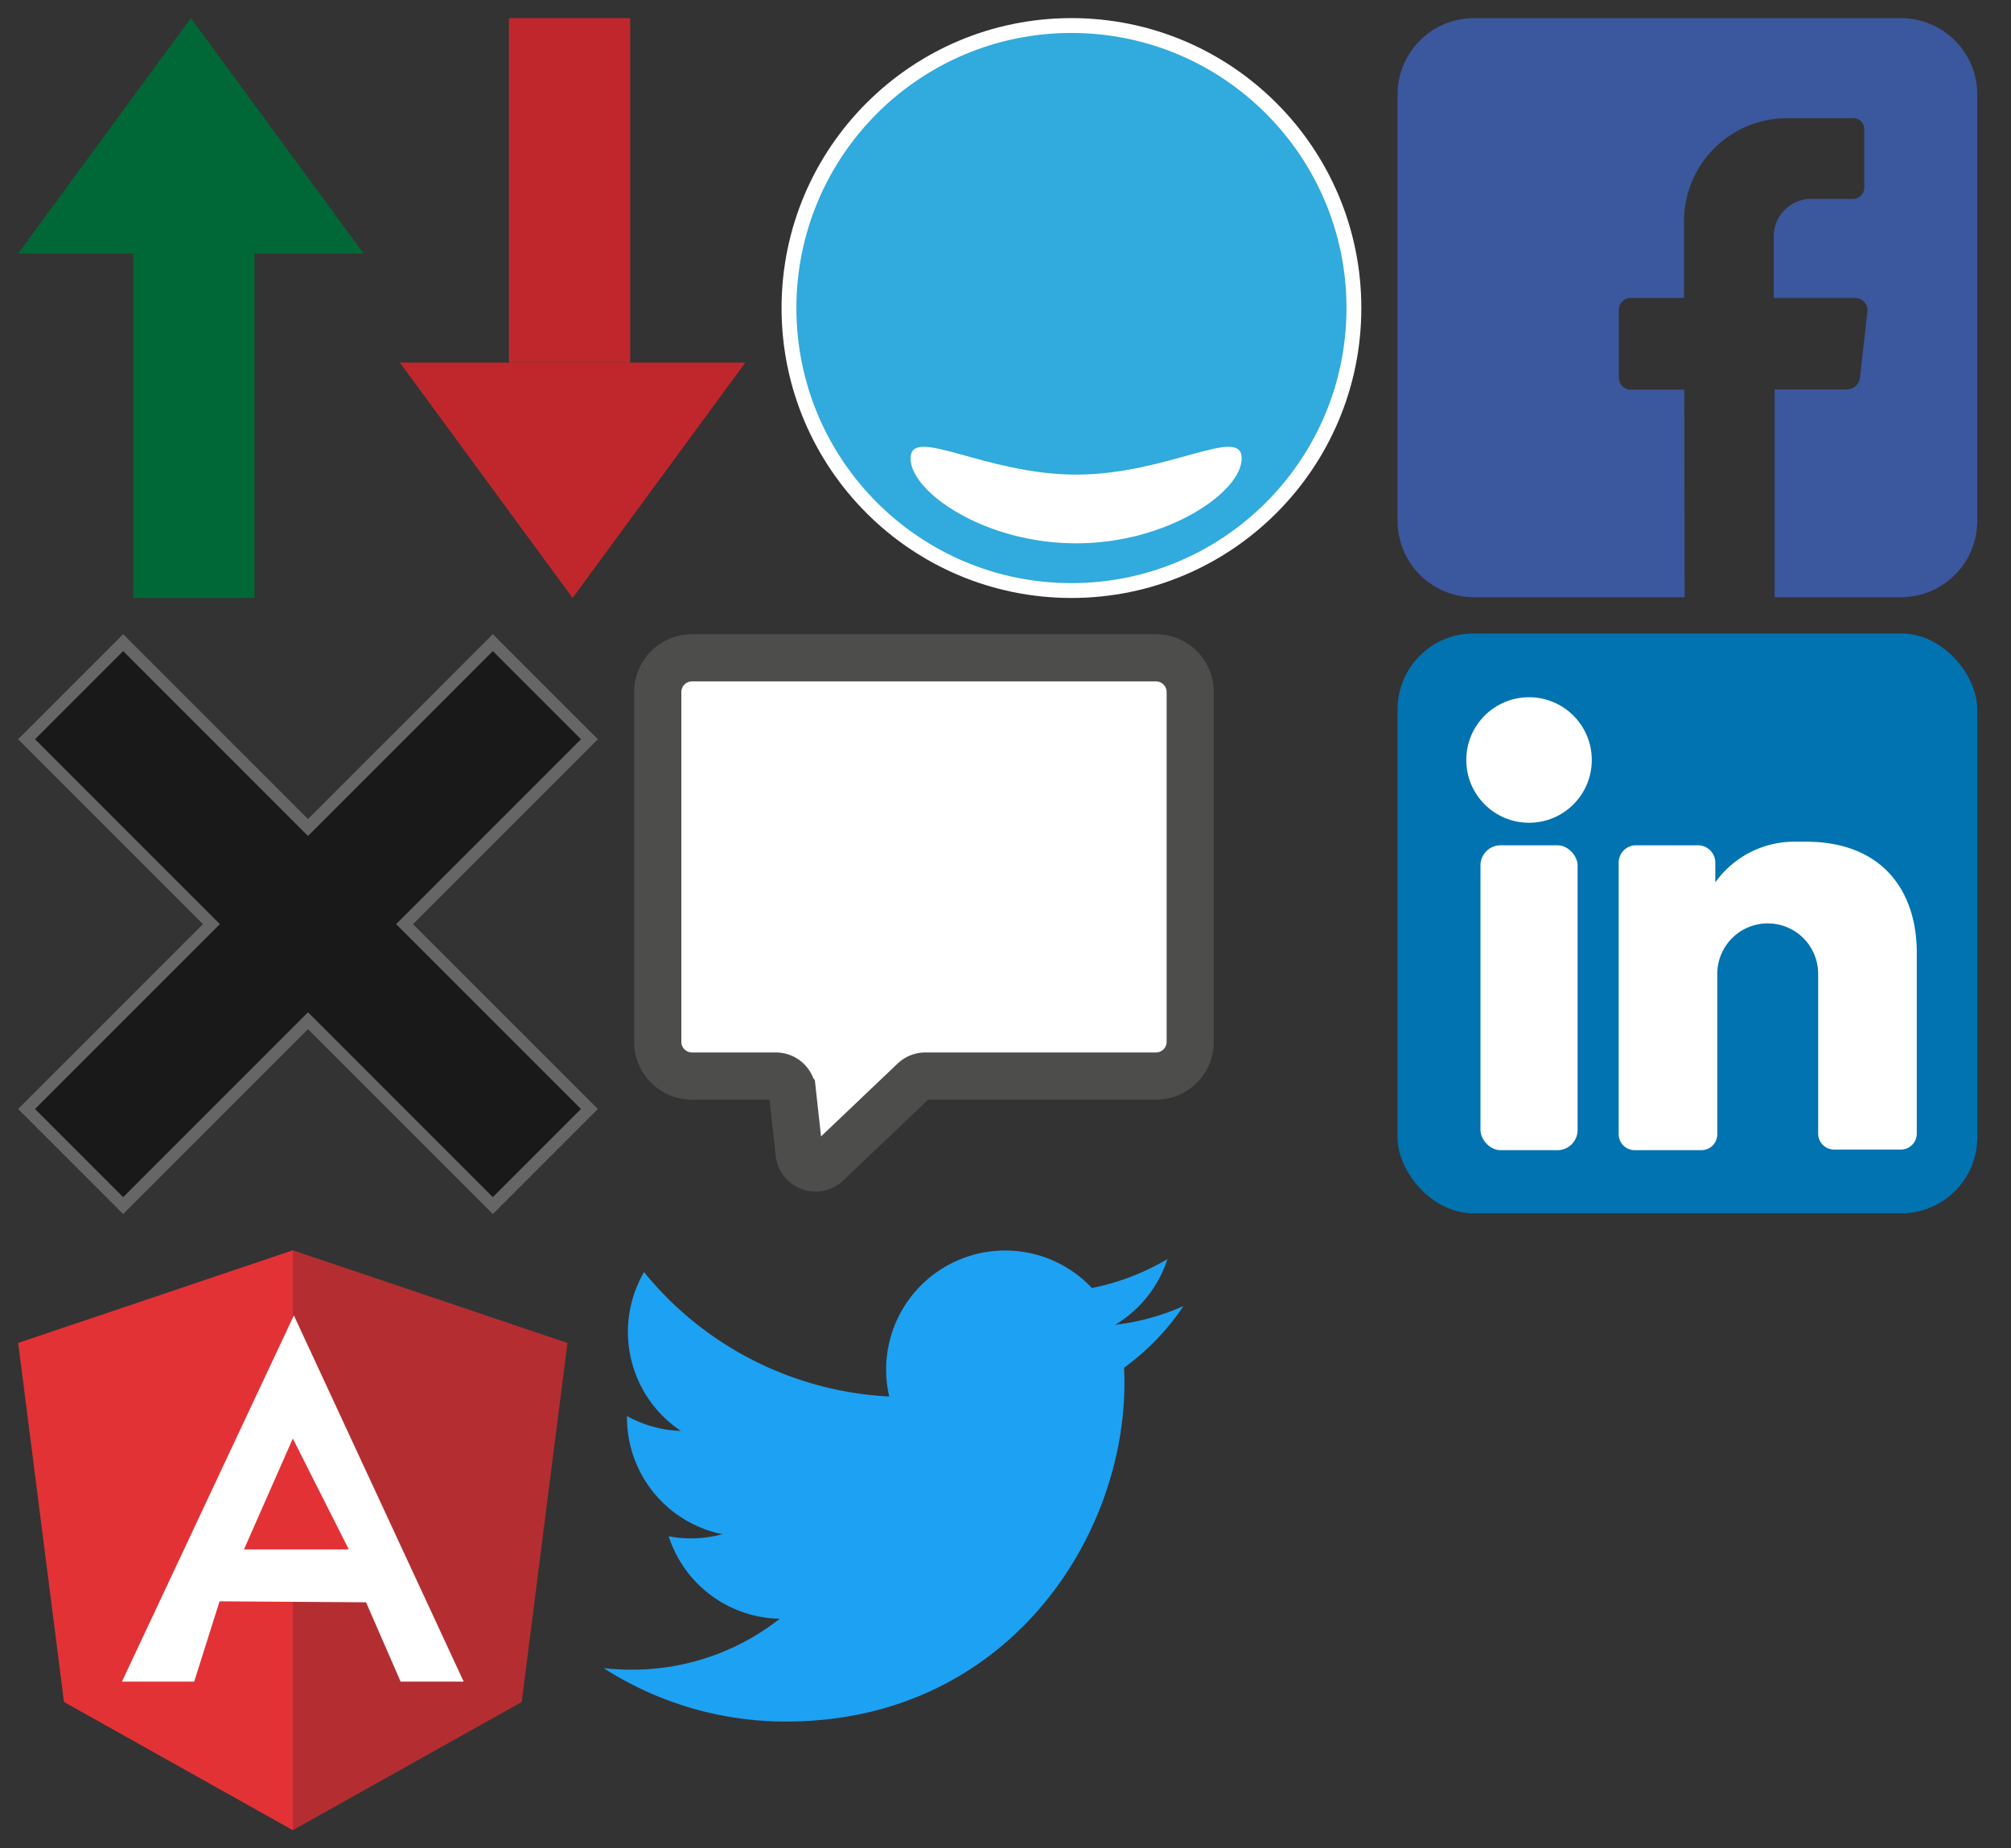 <?xml version="1.0" encoding="utf-8"?><svg width="111" height="102" viewBox="0 0 111 102" xmlns="http://www.w3.org/2000/svg" xmlns:xlink="http://www.w3.org/1999/xlink"><rect x="0" y="0" width="111" height="102" fill="#333333" stroke="none"/><svg viewBox="-14.95 -14.95 314.9 508.23" width="21.07" height="34" id="arrow" xmlns="http://www.w3.org/2000/svg"><defs><style>.acls-1{fill:#006836}</style></defs><g id="aСлой_2" data-name="Слой 2"><g id="aСлой_1-2" data-name="Слой 1"><path class="acls-1" d="M0 194.17L142.5 0 285 194.17H0zM95 194.17h100v284.17H95z"/></g></g></svg><svg viewBox="-14.95 -14.95 314.9 508.23" width="21.07" height="34" id="arrow2" x="21.07" xmlns="http://www.w3.org/2000/svg"><defs><style>.bcls-1{fill:#c0272d}</style></defs><g id="bСлой_2" data-name="Слой 2"><g id="bСлой_1-2" data-name="Слой 1"><path class="bcls-1" d="M285 284.17L142.5 478.33 0 284.17h285z"/><path class="bcls-1" transform="rotate(180 140 142.085)" d="M90 0h100v284.17H90z"/></g></g></svg><svg viewBox="-1.22 -1.22 41.5 41.5" width="34" height="34" id="buble" x="42.14" xmlns="http://www.w3.org/2000/svg"><defs><style>.ccls-1{fill:#31aadd;stroke:#fff;stroke-miterlimit:10}.ccls-2{fill:#fff}</style></defs><g id="cСлой_2" data-name="Слой 2"><g id="cСлой_1-2" data-name="Слой 1"><circle class="ccls-1" cx="19.53" cy="19.53" r="19.03"/><path class="ccls-2" d="M31 29.66c0 2.26-5 5.72-11.16 5.72S8.69 31.92 8.69 29.66s5 1.09 11.16 1.09S31 27.4 31 29.66z"/></g></g></svg><svg viewBox="-9.09 -9.09 309.11 309.11" width="34" height="34" id="close_icon" y="34" xmlns="http://www.w3.org/2000/svg"><defs><style>.dcls-1{fill:#191919}.dcls-2{fill:none;stroke:#666;stroke-miterlimit:10;stroke-width:6px}</style></defs><g id="dСлой_2" data-name="Слой 2"><g id="dСлой_1-2" data-name="Слой 1"><path class="dcls-1" transform="rotate(45 145.463 145.473)" d="M111.2-19.98h68.54v330.9H111.2z"/><path class="dcls-1" transform="rotate(-45 145.473 145.463)" d="M111.2-19.98h68.54v330.9H111.2z"/><path class="dcls-2" d="M52.71 4.24L145.47 97l92.75-92.76 48.47 48.47-92.76 92.76 92.76 92.75-48.47 48.47-92.75-92.76-92.76 92.76-48.47-48.47L97 145.47 4.24 52.71 52.71 4.24z"/></g></g></svg><svg viewBox="-12.28 -12.28 417.55 402.36" width="34" height="32.76" id="commentsIcon" x="34" y="34" xmlns="http://www.w3.org/2000/svg"><defs><style>.ecls-1{fill:#fff;stroke:#4d4d4c;stroke-miterlimit:10;stroke-width:32px}</style></defs><g id="eСлой_2" data-name="Слой 2"><path class="ecls-1" d="M353.82 299.52H197.39a11.17 11.17 0 0 0-7.7 3.08l-59 56.11a11.17 11.17 0 0 1-18.81-6.87l-4.67-42.37a11.17 11.17 0 0 0-11.11-9.95H39.17A23.24 23.24 0 0 1 16 276.34V39.17A23.24 23.24 0 0 1 39.17 16h314.65A23.24 23.24 0 0 1 377 39.17v237.17a23.24 23.24 0 0 1-23.18 23.18z" id="eСлой_1-2" data-name="Слой 1"/></g></svg><svg viewBox="-10.23 -10.23 347.97 347.55" width="34" height="33.96" id="facebook_icon" x="76.14" xmlns="http://www.w3.org/2000/svg"><defs><style>.fcls-1{fill:#3b579d}</style></defs><g id="fСлой_2" data-name="Слой 2"><path class="fcls-1" d="M162.17 327.08h-119A43.17 43.17 0 0 1 0 283.92V43.17A43.17 43.17 0 0 1 43.17 0h241.16a43.17 43.17 0 0 1 43.17 43.17v240.75a43.17 43.17 0 0 1-43.17 43.17H213V209.75h40.71a7.59 7.59 0 0 0 7.54-6.74l4.25-38a6.9 6.9 0 0 0-6.9-6.9h-46.1v-34.76a21.27 21.27 0 0 1 21.27-21.27h23.58a6.31 6.31 0 0 0 6.31-6.31v-33a6.23 6.23 0 0 0-6.23-6.23H220a58.17 58.17 0 0 0-58.17 58.17v43.33h-30.12a6.71 6.71 0 0 0-6.71 6.71v38.35a6.77 6.77 0 0 0 6.77 6.77H162z" id="fСлой_1-2" data-name="Слой 1"/></g></svg><svg viewBox="-12.12 -12.12 412.25 412.25" width="34" height="34" id="in_icon" x="76.14" y="33.96" xmlns="http://www.w3.org/2000/svg"><defs><style>.gcls-1{fill:#0073b0}.gcls-2{fill:#fff}</style></defs><g id="gСлой_2" data-name="Слой 2"><g id="gСлой_1-2" data-name="Слой 1"><rect class="gcls-1" width="388" height="388" rx="50.83" ry="50.83"/><rect class="gcls-2" x="55.5" y="141.75" width="65" height="204" rx="13.44" ry="13.44"/><path class="gcls-2" d="M159.58 141.75h41.5a11.58 11.58 0 0 1 11.58 11.58v13.17l1.46-1.89a65 65 0 0 1 51.43-25.28h7.7c51.42 0 74.25 33.24 74.25 74.25v121.09a10.67 10.67 0 0 1-10.67 10.67h-44.66a10.67 10.67 0 0 1-10.67-10.67V227.75A33.75 33.75 0 0 0 247.75 194 33.75 33.75 0 0 0 214 227.75v107.33a10.67 10.67 0 0 1-10.67 10.67h-44.66A10.67 10.67 0 0 1 148 335.08V153.33a11.58 11.58 0 0 1 11.58-11.58z"/><circle class="gcls-2" cx="88" cy="84.67" r="42"/></g></g></svg><svg viewBox="-2.23 -2.23 71.95 75.7" width="32.32" height="34" id="ng_icon_1" y="68" xmlns="http://www.w3.org/2000/svg"><defs><style>.hcls-1{fill:#b42e31}.hcls-2{fill:#e23236}.hcls-3{fill:#fff}</style></defs><g id="hСлой_2" data-name="Слой 2"><g id="hСлой_1-2" data-name="Слой 1"><path class="hcls-1" d="M33.75 0L67.5 11.38 61.88 55.5 33.75 71.25V0z"/><path class="hcls-2" d="M33.75 0L0 11.38 5.63 55.5l28.12 15.75V0z"/><path class="hcls-3" d="M12.75 53L33.88 8l20.87 45H47l-4.25-9.75-18-.12L21.63 53h-8.88z"/><path class="hcls-2" d="M27.75 36.75l6-13.62 6.88 13.62H27.75z"/></g></g></svg><svg viewBox="-8.66 -8.66 294.31 242.43" width="34" height="28.01" id="twitter_icon" x="32.32" y="68" xmlns="http://www.w3.org/2000/svg"><defs><style>.icls-1{fill:#1da1f2}</style></defs><g id="iСлой_2" data-name="Слой 2"><path class="icls-1" d="M87.11 225.12c104.53 0 161.7-86.6 161.7-161.7q0-3.69-.16-7.35A115.57 115.57 0 0 0 277 26.65a113.32 113.32 0 0 1-32.64 8.95 57 57 0 0 0 25-31.43A114 114 0 0 1 233.27 18a56.88 56.88 0 0 0-96.84 51.83A161.37 161.37 0 0 1 19.28 10.4a56.88 56.88 0 0 0 17.6 75.87 56.41 56.41 0 0 1-25.74-7.11v.73a56.85 56.85 0 0 0 45.58 55.71 56.74 56.74 0 0 1-25.67 1A56.89 56.89 0 0 0 84.14 176a114 114 0 0 1-70.58 24.33A115.43 115.43 0 0 1 0 199.59a160.87 160.87 0 0 0 87.12 25.53" id="iСлой_1-2" data-name="Слой 1"/></g></svg></svg>